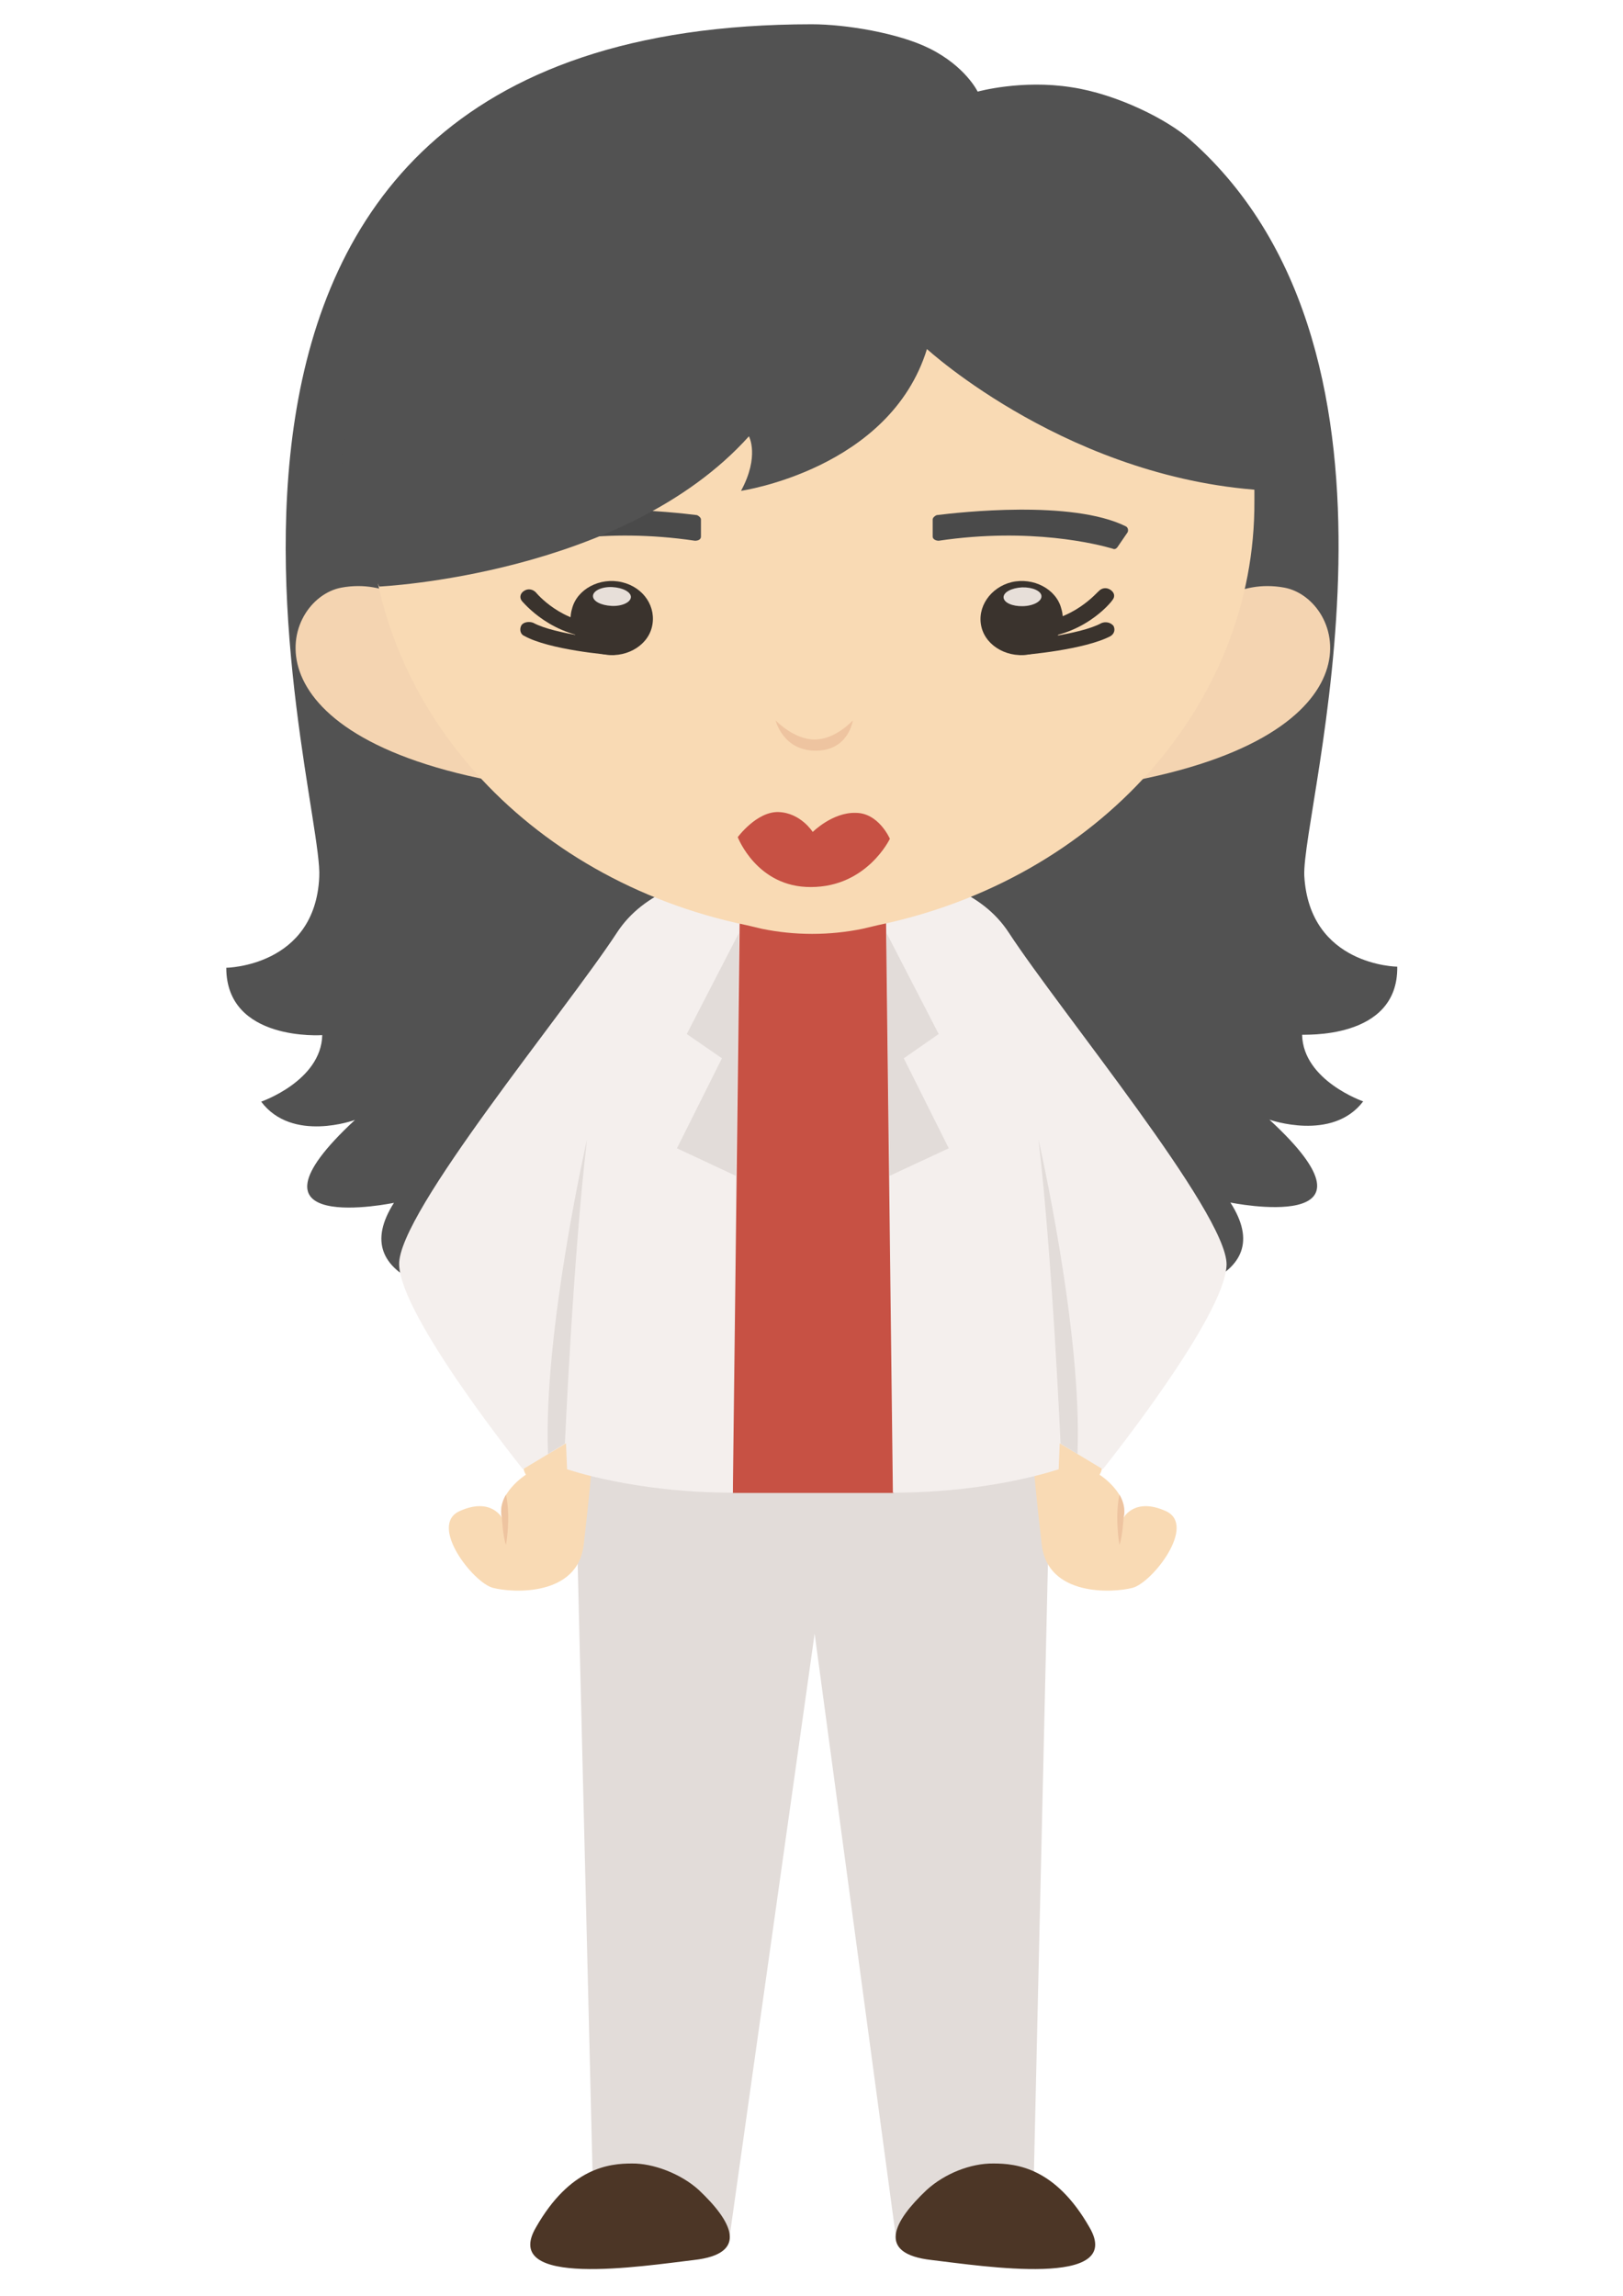 <?xml version="1.0" encoding="utf-8"?>
<!-- Generator: Adobe Illustrator 19.2.0, SVG Export Plug-In . SVG Version: 6.00 Build 0)  -->
<svg version="1.1" id="Layer_1" xmlns="http://www.w3.org/2000/svg" xmlns:xlink="http://www.w3.org/1999/xlink" x="0px" y="0px"
	 viewBox="0 0 595.3 841.9" style="enable-background:new 0 0 595.3 841.9;" xml:space="preserve">
<style type="text/css">
	.st0{fill:#525252;}
	.st1{fill:#E2DCD9;}
	.st2{fill:#4C3626;}
	.st3{fill:#C75144;}
	.st4{fill:#F9DAB4;}
	.st5{fill:#EEC4A0;}
	.st6{fill:#F4EFED;}
	.st7{fill:#F4D4B1;}
	.st8{fill:#3A332D;}
	.st9{fill:#E7DFD9;}
	.st10{fill:#4A4A4A;}
</style>
<g>
	<g>
		<g>
			<g>
				<path class="st0" d="M512.5,354.5c0,0-32.2-0.3-34.1-33.3c-1.1-24.7,48.4-190.1-41.8-269.9c-8.1-7.3-26.8-16.8-43.6-19.3
					c-18.3-2.9-34.4,1.6-34.4,1.6s-4.4-9.2-17.6-15.8c-11.4-5.7-30.8-8.9-43.2-8.9c-266.4,0-178.8,280.1-180.7,312.7
					c-1.5,32.9-34.1,33.3-34.1,33.3c0,27.2,35.2,24.7,35.2,24.7c-0.4,16.8-22.4,24.4-22.4,24.4c11.4,15.2,34.4,6.7,34.4,6.7
					c-46.5,43.1,14.3,30.4,14.3,30.4c-36.3,57,153.5,34.2,153.5,34.2S487.9,498,451.3,441c0,0,60.8,12.4,14.3-30.4
					c0,0,23.1,8.2,34.4-6.7c0,0-22-7.6-22.4-24.4C477.3,379.2,512.9,381.8,512.5,354.5z"/>
			</g>
		</g>
		<g>
			<g>
				<polygon class="st1" points="217.9,819.6 267.7,819.6 298.8,599.1 328.5,819.6 378.7,819.6 385.3,533.2 210.9,533.2 				"/>
			</g>
		</g>
		<g>
			<g>
				<path class="st2" d="M339.9,803.1c-12.1,11.4-18.7,23.4,1.8,25.7c18.7,2.2,71.1,10.5,57.9-12c-12.5-21.9-26.8-23.4-35.2-23.4
					C356,793.3,346.5,797.1,339.9,803.1z"/>
			</g>
		</g>
		<g>
			<g>
				<path class="st2" d="M256.3,803.1c12.1,11.4,18.7,23.4-1.8,25.7c-18.7,2.2-71.1,10.5-57.9-12c12.5-21.9,26.8-23.4,35.2-23.4
					C239.5,793.3,249.7,797.1,256.3,803.1z"/>
			</g>
		</g>
		<g>
			<g>
				<polygon class="st3" points="327.8,547.5 268.8,547.5 268.1,320.9 327.8,320 				"/>
			</g>
		</g>
		<g>
			<g>
				<path class="st4" d="M404.4,536.4c0,0,0,2.9-1.1,4.4c0,0,11,7,8.8,15.8c0,0,4-7.6,15.4-2.5c11.7,5.1-4.8,26.3-12.1,28.2
					s-31.1,3.2-33.3-15.8c-2.2-19-2.9-27.9-2.9-27.9l2.2-13.3L404.4,536.4z"/>
			</g>
		</g>
		<g>
			<g>
				<path class="st5" d="M412.1,556.7c0.7-3.2,0-6-1.5-8.6c-1.8,8.6,0,18.4,0,18.4C411.7,563.9,412.1,556.7,412.1,556.7z"/>
			</g>
		</g>
		<g>
			<g>
				<path class="st6" d="M324.9,329.8l2.6,217.6c36.3,0,60.8-8.6,60.8-8.6l0.4-9.5l15.8,9.5c0,0,45.1-56.1,45.4-75.1
					c0-19-60.8-92.5-79.9-121.7c-9.9-15.2-28.6-20.6-44.7-22.5L324.9,329.8z"/>
			</g>
		</g>
		<g>
			<g>
				<path class="st1" d="M380.9,417.9c5.1,43.4,8.1,111.5,8.1,111.5l6.2,3.8C397.1,488.5,380.9,417.9,380.9,417.9z"/>
			</g>
		</g>
		<g>
			<g>
				<polygon class="st1" points="325.2,342.2 344.3,379.2 331.5,388.1 348,421.1 326.3,431.2 				"/>
			</g>
		</g>
		<g>
			<g>
				<path class="st4" d="M191.8,536.4c0,0,0,2.9,1.1,4.4c0,0-11,7-8.8,15.8c0,0-4-7.6-15.4-2.5c-11.7,5.1,4.8,26.3,12.1,28.2
					c7.3,1.9,31.1,3.2,33.3-15.8c2.2-19,2.9-27.9,2.9-27.9l-2.2-13.3L191.8,536.4z"/>
			</g>
		</g>
		<g>
			<g>
				<path class="st5" d="M184.1,556.7c-0.7-3.2,0-6,1.5-8.6c1.8,8.6,0,18.4,0,18.4C184.5,563.9,184.1,556.7,184.1,556.7z"/>
			</g>
		</g>
		<g>
			<g>
				<path class="st6" d="M271.4,329.8l-2.6,217.6c-36.3,0-60.8-8.6-60.8-8.6l-0.4-9.5l-15.8,9.5c0,0-45.1-56.1-45.4-75.1
					c-0.4-19,60.8-92.5,79.9-121.7c9.9-15.2,28.6-20.6,44.7-22.5L271.4,329.8z"/>
			</g>
		</g>
		<g>
			<g>
				<path class="st1" d="M215.3,417.9c-5.1,43.4-8.1,111.5-8.1,111.5l-6.2,3.8C199.2,488.5,215.3,417.9,215.3,417.9z"/>
			</g>
		</g>
		<g>
			<g>
				<polygon class="st1" points="271,342.2 251.9,379.2 264.8,388.1 248.3,421.1 269.9,431.2 				"/>
			</g>
		</g>
	</g>
	<g>
		<g>
			<g>
				<path class="st7" d="M153.4,223.4c0,0-11-11.1-28.2-7.9c-22,4.1-38.5,54.2,59.4,71.6L153.4,223.4z"/>
			</g>
		</g>
		<g>
			<g>
				<path class="st7" d="M442.9,223.4c0,0,11-11.1,28.2-7.9c22,4.1,38.5,54.2-59.4,71.6L442.9,223.4z"/>
			</g>
		</g>
		<g>
			<g>
				<path class="st4" d="M321.9,339.3l-5.5,1.3c-12.1,2.5-24.9,2.5-37,0l-5.5-1.3c-81-16.8-138.5-81.1-138.5-155.6v-79.5h324.7v79.5
					C460.5,258.2,402.9,322.5,321.9,339.3z"/>
			</g>
		</g>
		<g>
			<g>
				<g>
					<path class="st3" d="M270.6,307c0,0,7-9.5,15-9.2c8.1,0.3,12.5,7.3,12.5,7.3s7.3-7.3,15.8-7c8.4,0,12.5,9.5,12.5,9.5
						s-8.4,17.7-29,17.7C277.6,325.4,270.6,307,270.6,307z"/>
				</g>
			</g>
			<g>
				<g>
					<path class="st5" d="M312.8,264.2c0,0-1.5,11.1-13.6,11.1c-12.1,0-14.7-11.1-14.7-11.1s6.6,7,14.3,7
						C306.5,271.2,312.8,264.2,312.8,264.2z"/>
				</g>
			</g>
			<g>
				<g>
					<g>
						<path class="st8" d="M224.5,240.2L224.5,240.2c-1.1,0-23.1-1.9-32.2-7c-1.5-0.6-1.8-2.5-1.1-3.8c0.7-1.3,2.9-1.6,4.4-1
							c8.1,4.4,29.3,6.3,29.3,6.3c1.8,0,2.9,1.6,2.9,2.9C227.4,239.2,226.3,240.2,224.5,240.2z"/>
					</g>
				</g>
				<g>
					<g>
						<path class="st8" d="M221.2,234.1c-18.7,0-29.3-13.3-29.7-13.6c-1.1-1.3-0.7-2.9,0.7-3.8c1.5-1,3.3-0.6,4.4,0.6
							c0,0,9.5,11.7,24.9,11.4l0,0c1.8,0,2.9,1.3,2.9,2.9c0,1.6-1.5,2.9-2.9,2.9C221.5,234.1,221.5,234.1,221.2,234.1z"/>
					</g>
				</g>
				<g>
					<g>
						<g>
							<path class="st8" d="M239.1,230c-1.8,7.3-10.3,11.7-18.3,9.8c-8.1-1.9-13.2-9.2-11-16.5c1.8-7.3,10.3-11.7,18.3-9.8
								C236.2,215.4,240.9,222.7,239.1,230z"/>
						</g>
					</g>
					<g>
						<g>
							<path class="st9" d="M217.5,218.5c0.1-1.9,3.3-3.4,7.1-3.2s6.9,1.8,6.8,3.7c-0.1,1.9-3.3,3.4-7.1,3.2
								S217.4,220.5,217.5,218.5z"/>
						</g>
					</g>
				</g>
			</g>
			<g>
				<g>
					<path class="st10" d="M257.1,196.8v-6.3c0-0.6-0.7-1.3-1.5-1.6c-8.1-1-49.5-5.7-69.3,4.1c-0.7,0.3-1.1,1.3-0.7,2.2l3.7,5.4
						c0.4,0.6,1.1,1,1.8,0.6c5.5-1.6,30.1-7.9,63.8-2.9C256.3,198.3,257.1,197.7,257.1,196.8z"/>
				</g>
			</g>
			<g>
				<g>
					<path class="st10" d="M342.1,196.8v-6.3c0-0.6,0.7-1.3,1.5-1.6c8.1-1,49.5-5.7,69.3,4.1c0.7,0.3,1.1,1.3,0.7,2.2l-3.7,5.4
						c-0.4,0.6-1.1,1-1.8,0.6c-5.5-1.6-30.1-7.9-63.8-2.9C343.2,198.3,342.1,197.7,342.1,196.8z"/>
				</g>
			</g>
			<g>
				<g>
					<g>
						<path class="st8" d="M374.7,240.2c-1.5,0-2.9-1-2.9-2.5s1.1-2.9,2.9-2.9c0.4,0,21.3-1.9,29.3-6.3c1.5-0.6,3.3-0.3,4.4,1
							c0.7,1.3,0.4,2.9-1.1,3.8C397.8,238.3,375.8,240.2,374.7,240.2C375.1,240.2,374.7,240.2,374.7,240.2z"/>
					</g>
				</g>
				<g>
					<g>
						<path class="st8" d="M378,234.1h-0.4c-1.8,0-2.9-1.3-2.9-2.9s1.5-2.9,2.9-2.9h0.4c15.4,0,24.6-11.4,24.9-11.4
							c1.1-1.3,2.9-1.6,4.4-0.6c1.5,1,1.8,2.5,0.7,3.8C407.3,221.2,396.7,234.1,378,234.1z"/>
					</g>
				</g>
				<g>
					<g>
						<g>
							<path class="st8" d="M360,230c1.8,7.3,10.3,11.7,18.3,9.8c8.1-1.9,13.2-9.2,11-16.5c-1.8-7.3-10.3-11.7-18.3-9.8
								C363.3,215.4,358.2,222.7,360,230z"/>
						</g>
					</g>
					<g>
						<g>
							<path class="st9" d="M374.9,215.4c3.8-0.1,7,1.3,7.1,3.2c0.1,1.9-2.9,3.6-6.8,3.7s-7-1.3-7.1-3.2
								C368,217.2,371,215.6,374.9,215.4z"/>
						</g>
					</g>
				</g>
			</g>
		</g>
		<g>
			<g>
				<path class="st0" d="M139.1,215.1c0,0,89.8-4.1,135.6-55.1c0,0,4,7.3-2.9,20c0,0,54.6-7.9,68.2-52c0,0,53.1,48.8,126.8,52V97.9
					H135l-11.4,84.3L139.1,215.1z"/>
			</g>
		</g>
	</g>
</g>
</svg>
